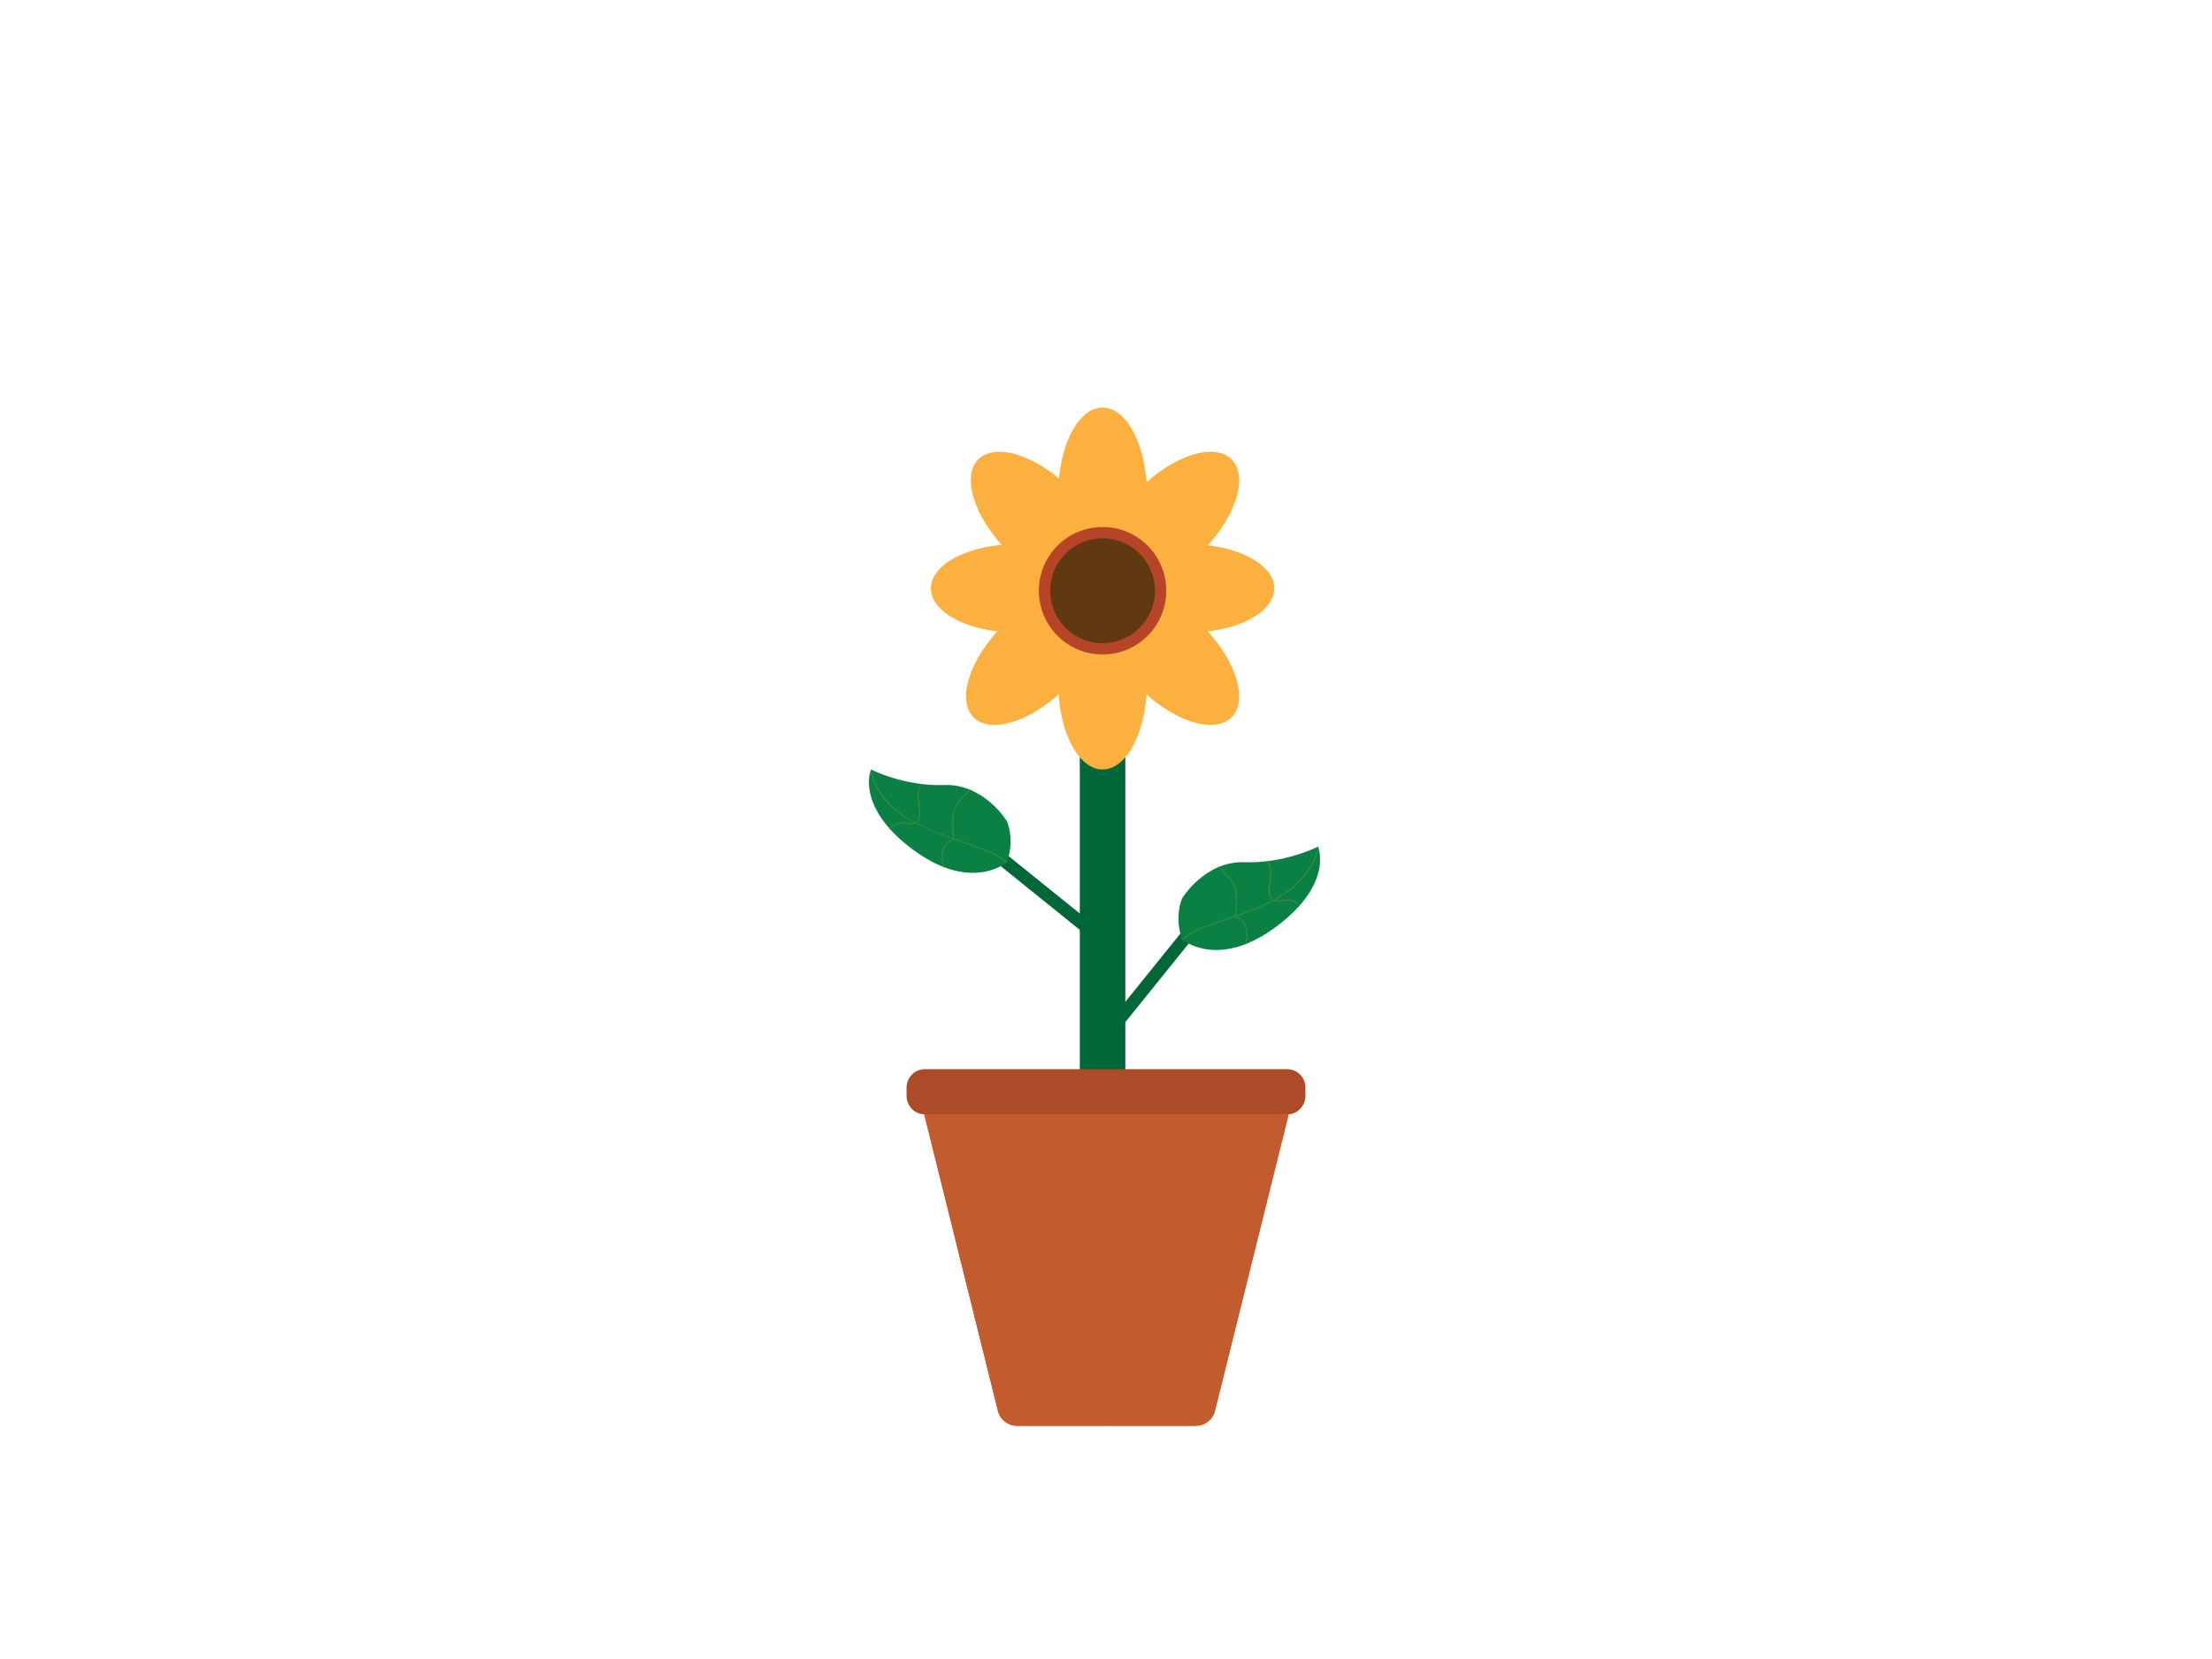 <?xml version="1.0" encoding="UTF-8"?><svg xmlns="http://www.w3.org/2000/svg" viewBox="0 0 1024 768"><defs><style>.d{fill:#006838;}.e{fill:#fbb040;}.f{fill:#b64528;}.g{fill:#c25c2e;}.h{fill:#ab4b28;}.i{fill:#0b8044;}.j{fill:#378c42;}.k{fill:#603913;}</style></defs><g id="a"/><g id="b"><g><rect class="d" x="499.87" y="326.64" width="21.08" height="324.37"/><rect class="d" x="529.65" y="422.32" width="5.9" height="63.41" transform="translate(402.86 -233.7) rotate(38.87)"/><rect class="d" x="478.07" y="379.78" width="5.9" height="63.41" transform="translate(-141.22 527.76) rotate(-51.13)"/><path class="i" d="M466.1,399.19s-16.46,14.18-43.44-5.85c-26.98-20.03-19.43-37.13-19.43-37.13,0,0,15.32,7.88,33.84,7.2,18.52-.68,29.04,16.72,29.04,16.72,0,0,3.89,8.25,0,19.05Z"/><path class="j" d="M465.82,399.04c-3.32-3.43-8.02-5.1-12.4-6.75-5.19-1.95-10.48-3.62-15.7-5.5-9.6-3.46-19.3-7.81-26.37-15.42-3.67-3.96-6.48-8.68-7.8-13.93-.08-.31-.56-.18-.48,.13,5.23,20.76,28.21,27.44,45.92,33.65,3.1,1.09,6.2,2.21,9.22,3.52,2.67,1.16,5.23,2.55,7.27,4.66,.22,.23,.58-.12,.35-.35h0Z"/><path class="j" d="M426.7,362.81c-2.08,2.02-2.12,5.22-1.78,7.9,.21,1.63,.54,3.24,.6,4.89s-.03,4.04-1.45,5.12c-.25,.19,0,.63,.25,.43,2.18-1.66,1.83-5.48,1.49-7.84-.47-3.26-1.45-7.53,1.24-10.15,.23-.22-.12-.58-.35-.35h0Z"/><path class="j" d="M448.98,365.49c-2.72,3.05-6.15,5.58-7.47,9.62-.69,2.13-.78,4.4-.75,6.62s.03,4.53,.71,6.67c.1,.31,.58,.17,.48-.13-.67-2.1-.66-4.35-.69-6.54s.05-4.4,.73-6.49c1.29-3.94,4.69-6.42,7.34-9.4,.21-.24-.14-.59-.35-.35h0Z"/><path class="j" d="M441.43,388.42c-2.32,.6-4.11,2.44-4.95,4.64-.47,1.23-.64,2.56-.62,3.87,.03,1.47,.43,2.91,.57,4.37,.03,.32,.53,.32,.5,0-.12-1.25-.43-2.47-.54-3.72s0-2.57,.36-3.78c.69-2.31,2.44-4.29,4.81-4.91,.31-.08,.18-.56-.13-.48h0Z"/><path class="j" d="M412.09,383.81c1.32-1.84,3.48-2.79,5.72-2.62,1.09,.08,2.16,.29,3.25,.33,1.02,.04,2.01-.15,3.02-.15,.32,0,.32-.5,0-.5-.5,0-1,.11-1.5,.14-.62,.04-1.25,.04-1.87,0-1.28-.07-2.55-.4-3.83-.33-2.08,.11-4,1.2-5.22,2.89-.19,.26,.25,.51,.43,.25h0Z"/><path class="i" d="M547.26,434.91s16.46,14.18,43.44-5.85c26.98-20.03,19.43-37.13,19.43-37.13,0,0-15.32,7.88-33.84,7.2-18.52-.68-29.04,16.72-29.04,16.72,0,0-3.89,8.25,0,19.05Z"/><path class="j" d="M547.89,435.11c3.78-3.91,9.45-5.65,14.44-7.45,5.27-1.9,10.63-3.59,15.87-5.57,9.2-3.47,18.39-8,24.95-15.54,3.34-3.83,5.88-8.32,7.13-13.26,.08-.31-.4-.45-.48-.13-2.42,9.6-9.63,17.01-17.92,21.99-9.29,5.58-19.81,8.46-29.92,12.12-5,1.81-10.64,3.58-14.43,7.5-.22,.23,.13,.59,.35,.35h0Z"/><path class="j" d="M589.29,416.45c-1.42-1.08-1.51-3.5-1.45-5.12s.38-3.26,.6-4.89c.35-2.68,.3-5.88-1.78-7.9-.23-.22-.58,.13-.35,.35,2.69,2.62,1.71,6.88,1.24,10.15-.34,2.37-.69,6.19,1.49,7.84,.26,.19,.51-.24,.25-.43h0Z"/><path class="j" d="M571.89,424.12c.66-2.08,.66-4.3,.71-6.47,.04-2.29-.03-4.63-.74-6.82-1.32-4.04-4.75-6.56-7.47-9.62-.21-.24-.57,.11-.35,.35,2.65,2.98,6.06,5.45,7.34,9.4,.68,2.09,.76,4.31,.73,6.49s-.02,4.44-.69,6.54c-.1,.31,.38,.44,.48,.13h0Z"/><path class="j" d="M576.93,437.02c.13-1.43,.53-2.83,.57-4.26,.03-1.35-.14-2.72-.62-3.98-.84-2.21-2.63-4.04-4.95-4.64-.31-.08-.44,.4-.13,.48,2.37,.62,4.12,2.6,4.81,4.91,.35,1.18,.46,2.44,.37,3.67-.09,1.29-.43,2.55-.55,3.83-.03,.32,.47,.32,.5,0h0Z"/><path class="j" d="M589.27,417.08c.97,0,1.93,.19,2.9,.16,1.13-.03,2.24-.25,3.37-.33,2.24-.17,4.39,.78,5.72,2.62,.19,.26,.62,0,.43-.25-1.22-1.69-3.13-2.78-5.22-2.89-1.24-.06-2.48,.24-3.72,.32-.62,.04-1.25,.04-1.87,.01-.54-.03-1.08-.14-1.62-.14-.32,0-.32,.5,0,.5h0Z"/><ellipse class="e" cx="510.41" cy="316.48" rx="20.47" ry="39.74"/><ellipse class="e" cx="550.15" cy="272.36" rx="39.74" ry="20.47"/><ellipse class="e" cx="470.68" cy="272.36" rx="39.74" ry="20.47"/><ellipse class="e" cx="510.41" cy="228.42" rx="20.47" ry="39.74"/><ellipse class="e" cx="542.02" cy="240.75" rx="39.74" ry="20.47" transform="translate(-11.48 453.78) rotate(-45)"/><ellipse class="e" cx="478.8" cy="303.97" rx="39.74" ry="20.47" transform="translate(-74.71 427.59) rotate(-45)"/><ellipse class="e" cx="542.02" cy="303.97" rx="20.47" ry="39.74" transform="translate(-56.19 472.3) rotate(-45)"/><ellipse class="e" cx="481.01" cy="240.75" rx="20.47" ry="39.74" transform="translate(-29.35 410.64) rotate(-45)"/><circle class="f" cx="510.41" cy="273.47" r="29.5"/><circle class="k" cx="510.41" cy="273.47" r="24.27"/></g></g><g id="c"><path class="g" d="M595.83,515.82h.73l-34.13,137.32c-1.01,4.06-4.66,6.91-8.84,6.91h-82.78c-4.19,0-7.83-2.85-8.84-6.91l-34.13-137.32h.33c-2.32,0-4.42-.93-5.95-2.43h179.56c-1.53,1.5-3.63,2.43-5.95,2.43Z"/><g><path class="h" d="M604.33,503.46v3.86c0,2.38-.98,4.53-2.55,6.07-1.53,1.5-3.63,2.43-5.95,2.43h-167.66c-2.32,0-4.42-.93-5.95-2.43-1.57-1.54-2.55-3.69-2.55-6.07v-3.86c0-4.69,3.81-8.5,8.5-8.5h167.66c4.69,0,8.5,3.81,8.5,8.5Z"/><path class="g" d="M512.2,515.82v144.23h-41.39c-4.19,0-7.83-2.85-8.84-6.91l-34.13-137.32h84.36Z"/><path class="g" d="M596.56,515.82l-34.13,137.32c-1.01,4.06-4.66,6.91-8.84,6.91h-41.39v-144.23h84.36Z"/></g></g></svg>